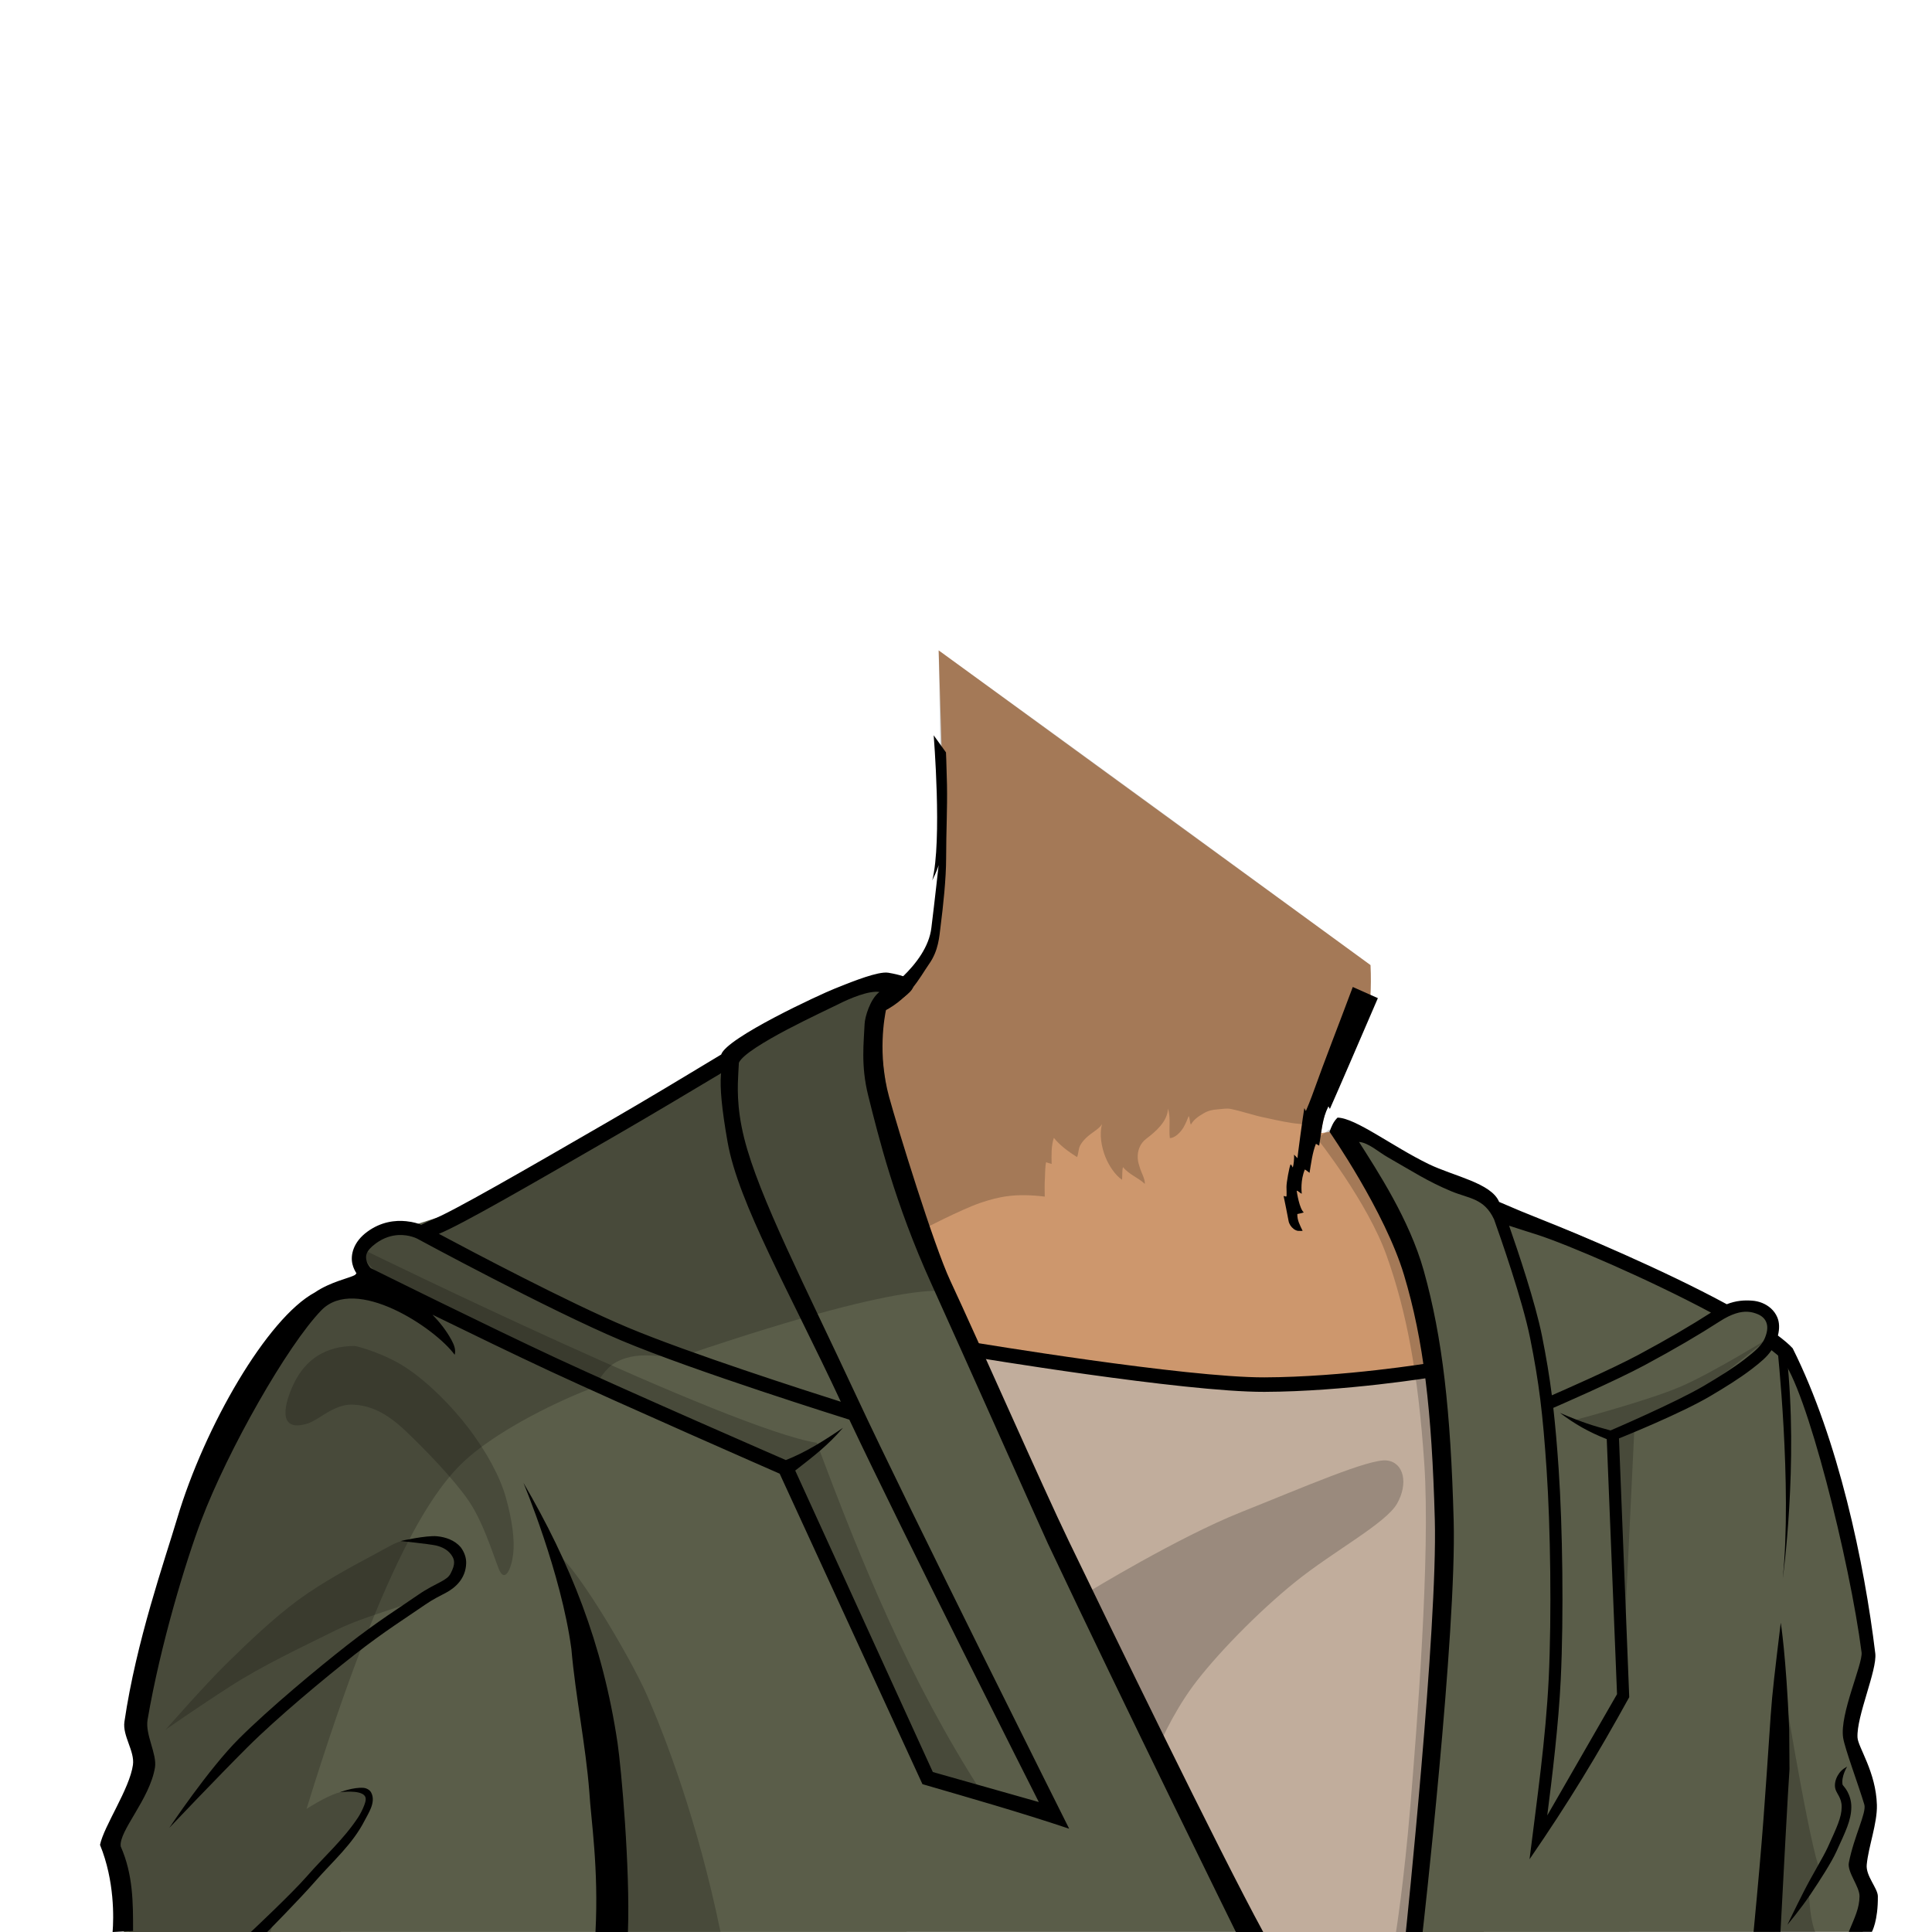 <?xml version="1.0" encoding="UTF-8" standalone="no"?>
<!-- Created with Inkscape (http://www.inkscape.org/) -->

<svg
   version="1.1"
   id="svg171226"
   width="400"
   height="400"
   viewBox="0 0 400 400"
   sodipodi:docname="insurrectionMaleLeatherJacket.svg"
   inkscape:version="1.3.1 (91b66b0, 2023-11-16)"
   xml:space="preserve"
   xmlns:inkscape="http://www.inkscape.org/namespaces/inkscape"
   xmlns:sodipodi="http://sodipodi.sourceforge.net/DTD/sodipodi-0.dtd"
   xmlns="http://www.w3.org/2000/svg"
   xmlns:svg="http://www.w3.org/2000/svg"><defs
     id="defs171230" /><sodipodi:namedview
     id="namedview171228"
     pagecolor="#ffffff"
     bordercolor="#666666"
     borderopacity="1.0"
     inkscape:showpageshadow="2"
     inkscape:pageopacity="0.0"
     inkscape:pagecheckerboard="0"
     inkscape:deskcolor="#d1d1d1"
     showgrid="false"
     inkscape:zoom="2.755"
     inkscape:cx="200"
     inkscape:cy="200"
     inkscape:window-width="2160"
     inkscape:window-height="1315"
     inkscape:window-x="2277"
     inkscape:window-y="25"
     inkscape:window-maximized="0"
     inkscape:current-layer="g11"><inkscape:page
       x="0"
       y="0"
       id="page171232"
       width="400"
       height="400"
       margin="0"
       bleed="0" /></sodipodi:namedview><g
     inkscape:groupmode="layer"
     id="layer1"
     inkscape:label="Caitian Neck"
     sodipodi:insensitive="true"
     style="display:none"><path
       id="path171974-7"
       style="display:inline;fill:#cd976d;fill-opacity:1;fill-rule:nonzero;stroke:none;stroke-width:1.333"
       d="m 202.779,134.84 0.279,39.656 -1.938,20.334 -1.037,3.611 c 0,0 -7.23,3.057 -19.391,9.396 -5.046,2.631 -0.408,13.401 0.082,19.09 5.175,11.786 12.487,63.745 23.36,65.157 l 63.831,12.136 29.432,-16.728 -5.986,-27.404 -15.291,-26.035 -2.68,0.547 c 0.033,-0.06 0.063,-0.12 0.096,-0.18 0.825,-1.498 1.686,-3.016 2.541,-4.529 l 14.451,-18.104 -6.811,-5.357 c 0.125,-2.062 0.15,-4.251 0.029,-6.619 z"
       sodipodi:nodetypes="ccccscccccccsccccc" /><path
       id="path1917"
       style="display:inline;opacity:0.2;fill:#000000;fill-opacity:1;fill-rule:nonzero;stroke:none;stroke-width:1.333"
       d="m 202.779,134.84 0.279,39.656 -1.936,20.332 -0.537,1.865 -3.59,3.951 c 0,0 -15.88,7.832 -16.416,7.939 l 2.348,19.055 7.618,27.143 c 0,0 8.681,-4.502 12.54,-5.781 3.682,-1.221 7.069,-2.008 13.219,-1.256 -0.027,-1.319 -0.048,-2.64 0.039,-3.957 0.069,-1.049 0.008,-2.161 0.248,-3.176 0.356,0.188 0.766,0.226 1.137,0.377 -0.035,-1.779 -0.102,-3.725 0.459,-5.414 1.281,1.607 3.081,2.898 4.809,3.992 0.323,-0.78 0.233,-1.673 0.674,-2.475 0.416,-0.757 1.002,-1.359 1.654,-1.914 0.928,-0.789 2.273,-1.496 2.852,-2.449 -0.616,2.143 -0.111,4.824 0.701,6.842 0.661,1.649 1.936,3.677 3.428,4.689 0.083,-0.833 -0.013,-1.83 0.193,-2.631 1.241,1.547 3.165,2.183 4.521,3.484 0.109,-0.881 -0.699,-2.317 -0.973,-3.176 -0.223,-0.701 -0.443,-1.361 -0.488,-2.096 -0.097,-1.585 0.466,-3.084 1.74,-4.055 1.959,-1.491 4.426,-3.58 4.52,-6.266 0.615,1.98 0.139,4.061 0.379,6.107 1.101,0.011 2.298,-1.301 2.818,-2.184 0.443,-0.753 0.776,-1.578 1.096,-2.385 0.273,0.552 0.185,1.269 0.447,1.785 0.623,-1.093 1.569,-1.704 2.574,-2.299 1.055,-0.625 1.848,-0.78 3.08,-0.873 0.796,-0.059 1.771,-0.242 2.564,-0.082 2.428,0.485 4.817,1.371 7.293,1.85 2.047,0.397 8.522,2.251 11.512,1.1 0.092,0.009 0.268,0.031 0.35,0.039 l 0.299,-0.375 c 0.218,-0.152 0.412,-0.323 0.555,-0.535 0,0 0.484,-0.723 0.664,-0.992 l 15.08,-18.891 -6.809,-5.355 c 0.125,-2.061 0.146,-4.254 0.025,-6.621 l -1.875,-1.506 c -0.107,-0.085 -0.213,-0.169 -0.318,-0.254 l -56.537,-45.369 c -2.576,-2.067 -5.151,-4.133 -7.729,-6.201 -1.225,-0.984 -2.477,-1.943 -3.705,-2.918 -0.133,-0.107 -0.242,-0.238 -0.369,-0.352 z"
       sodipodi:nodetypes="ccccccccscccccccccccccccccccccccccccccccccccccccc" /><path
       d="m 292.986,209.786 c -0.009,-0.004 -0.152,0.143 -0.161,0.153 -4.865,4.952 -8.335,11.599 -12.039,17.217 -0.896,1.361 -1.197,2.883 -2.203,4.207 -0.145,-0.297 -0.291,-0.595 -0.436,-0.892 -1.663,2.337 -2.883,4.795 -3.987,7.337 l -1.079,-0.564 c -0.909,1.661 -1.412,3.472 -1.457,5.243 -0.529,0.008 -1.044,-0.117 -1.471,-0.361 -0.483,1.175 -0.62,2.433 -0.392,3.596 0.032,0.164 0.071,0.339 -10e-4,0.504 -0.187,0.429 -0.848,0.407 -1.301,0.291 0.069,0.436 0.631,4.901 1.679,4.461 -0.499,0.199 -1.028,0.295 -1.541,0.376 -0.04,1.309 0.571,2.377 1.1,3.484 0.005,0.011 -0.915,0.015 -1.015,-0.007 -0.316,-0.068 -0.597,-0.204 -0.839,-0.389 -0.541,-0.416 -0.851,-1.043 -1.06,-1.664 -0.265,-0.789 -0.38,-1.635 -0.436,-2.479 -0.032,-0.465 -0.028,-0.879 -0.191,-1.308 -0.167,-0.439 -0.388,-0.888 -0.399,-1.375 0.205,0.013 0.391,0.164 0.596,0.079 0.053,-0.453 -0.225,-0.735 -0.229,-1.163 -0.008,-0.772 0.289,-1.587 0.408,-2.357 0.064,-0.411 0.145,-0.78 0.284,-1.177 0.175,-0.503 0.241,-1.075 0.464,-1.545 0.204,-0.012 0.271,0.145 0.38,0.261 0.173,-0.605 0.479,-1.469 0.897,-1.999 0.247,0.033 0.297,0.361 0.444,0.512 -0.063,-0.064 0.348,-1.189 0.383,-1.348 0.1,-0.453 0.171,-0.916 0.307,-1.365 0.224,-0.736 0.627,-1.471 0.991,-2.168 0.291,-0.557 0.688,-1.093 1.021,-1.633 0.328,-0.532 0.697,-1.033 1.017,-1.572 0.193,-0.325 0.355,-0.707 0.592,-1.009 0.081,0.211 0.241,0.408 0.316,0.616 0.263,-0.381 0.363,-0.855 0.584,-1.255 0.285,-0.517 0.501,-1.069 0.736,-1.601 0.449,-1.024 0.889,-2.053 1.465,-3.036 2.477,-4.232 4.961,-8.46 7.448,-12.688 1.157,-1.969 2.316,-3.937 3.476,-5.905 0,0 5.647,2.523 5.648,2.524"
       style="display:inline;fill:#000000;fill-opacity:1;fill-rule:nonzero;stroke:none;stroke-width:1.333"
       id="path1927" /><path
       id="path2083"
       style="display:inline;fill:#000000;fill-opacity:1;fill-rule:nonzero;stroke:none;stroke-width:1.333"
       d="m 201.928,154.775 c 0,0 0.879,21.436 -1.197,29.678 0,0 1,-1.991 1.316,-3.162 0,0 -0.949,7.346 -1.908,12.828 -0.189,0.63 -0.378,1.259 -0.568,1.889 -0.11,0.362 -0.408,0.938 -0.631,1.479 -6.166,4.612 -11.834,7.013 -18.533,9.775 l 1.418,2.645 c 6.366,-2.701 14.31,-7.253 16.679,-9.049 2.752,-2.086 3.203,-5.922 3.362,-8.054 0.175,-2.344 0.353,-5.203 0.885,-7.295 0.532,-2.092 0.709,-0.383 1.031,-4.994 0.333,-4.751 0.615,-6.858 0.736,-8.561 0.123,-1.701 0.253,-3.147 0.166,-6.988 -0.108,-4.689 -0.209,-6.65 -0.209,-6.65 z"
       sodipodi:nodetypes="ccccccccscsccccc" /></g><g
     inkscape:groupmode="layer"
     id="g11"
     inkscape:label="Caitian Straightened Neck"
     style="display:inline"><path
       id="path3"
       style="display:inline;fill:#cd976d;fill-opacity:1;fill-rule:nonzero;stroke:none;stroke-width:1.333"
       d="m 194.34,134.658 1.096,36.481 -1.575,20.697 -0.856,3.793 c 0,0 -0.152,5.87 -12.313,12.21 -5.046,2.631 -0.408,13.401 0.082,19.09 5.175,11.786 12.487,63.745 23.36,65.157 l 63.831,12.136 29.432,-16.728 -5.986,-27.404 -15.609,-25.808 -2.362,0.32 c 0.033,-0.06 0.085,-0.113 0.096,-0.18 0.349,-2.088 0.734,-4.422 1.588,-5.936 l 9.574,-21.211 -0.98,-0.843 c 0.125,-2.062 0.15,-4.251 0.029,-6.619 z"
       sodipodi:nodetypes="ccccscccccccsccccc" /><path
       id="path6"
       style="display:inline;opacity:0.2;fill:#000000;fill-opacity:1;fill-rule:nonzero;stroke:none;stroke-width:1.333"
       d="m 194.34,134.658 0.733,41.109 -1.936,20.332 -0.537,1.865 -0.323,0.684 c 0,0 -11.161,9.829 -11.697,9.936 l 2.348,19.055 7.618,27.143 c 0,0 8.681,-4.502 12.54,-5.781 3.682,-1.221 7.069,-2.008 13.219,-1.256 -0.027,-1.319 -0.048,-2.64 0.039,-3.957 0.069,-1.049 0.008,-2.161 0.248,-3.176 0.356,0.188 0.766,0.226 1.137,0.377 -0.035,-1.779 -0.102,-3.725 0.459,-5.414 1.281,1.607 3.081,2.898 4.809,3.992 0.323,-0.78 0.233,-1.673 0.674,-2.475 0.416,-0.757 1.002,-1.359 1.654,-1.914 0.928,-0.789 2.273,-1.496 2.852,-2.449 -0.616,2.143 -0.111,4.824 0.701,6.842 0.661,1.649 1.936,3.677 3.428,4.689 0.083,-0.833 -0.013,-1.83 0.193,-2.631 1.241,1.547 3.165,2.183 4.521,3.484 0.109,-0.881 -0.699,-2.317 -0.973,-3.176 -0.223,-0.701 -0.443,-1.361 -0.488,-2.096 -0.097,-1.585 0.466,-3.084 1.74,-4.055 1.959,-1.491 4.426,-3.58 4.52,-6.266 0.615,1.98 0.139,4.061 0.379,6.107 1.101,0.011 2.298,-1.301 2.818,-2.184 0.443,-0.753 0.776,-1.578 1.096,-2.385 0.273,0.552 0.185,1.269 0.447,1.785 0.623,-1.093 1.569,-1.704 2.574,-2.299 1.055,-0.625 1.848,-0.78 3.08,-0.873 0.796,-0.059 1.771,-0.242 2.564,-0.082 2.428,0.485 4.817,1.371 7.293,1.85 2.047,0.397 8.318,2.093 11.308,0.941 0.257,-0.615 0.264,-1.102 0.659,-1.484 3.952,-7.675 7.087,-15.795 10.594,-23.705 l -0.91,-0.762 c 0.125,-2.061 0.146,-4.254 0.025,-6.621 C 253.16,177.448 224.134,156.204 194.34,134.658 Z"
       sodipodi:nodetypes="ccccccccsccccccccccccccccccccccccccccccc" /><path
       d="m 275.041,229.052 c -1.322,2.632 -1.363,4.921 -1.923,8.144 l -0.67,-0.383 c -0.728,1.82 -1.004,4.085 -1.321,6.014 -0.439,-0.31 -0.545,-0.458 -0.972,-0.702 -0.936,2.277 -0.676,4.524 -0.643,5.03 -0.368,-0.138 -0.598,-0.523 -1.052,-0.639 0.069,0.436 0.54,3.654 1.474,4.507 -0.499,0.131 -0.824,0.249 -1.337,0.331 -0.04,1.309 0.571,2.377 1.1,3.484 0.005,0.011 -0.915,0.015 -1.015,-0.007 -0.316,-0.068 -0.597,-0.204 -0.839,-0.389 -0.541,-0.416 -0.944,-1.019 -1.06,-1.664 -0.314,-1.741 -0.683,-3.445 -1.025,-5.161 0.205,0.013 0.391,0.164 0.596,0.079 0.053,-0.453 0.002,-1.529 -0.002,-1.957 -0.01,-0.921 0.58,-4.103 0.838,-4.649 0.204,-0.012 0.361,0.508 0.471,0.624 0.173,-0.605 0.32,-1.764 0.262,-2.657 0.224,0.237 0.57,0.588 0.716,0.739 -0.063,-0.064 1.177,-9.159 1.408,-10.379 0.081,0.211 0.241,0.408 0.316,0.616 0.414,-0.984 0.893,-2.118 1.254,-3.122 3.051,-8.491 5.359,-14.233 8.462,-22.566 0,0 5.034,2.239 5.194,2.309 -3.455,8.018 -8.163,18.954 -9.932,22.928 -0.127,-0.173 -0.157,-0.232 -0.302,-0.529 z"
       style="display:inline;fill:#000000;fill-opacity:1;fill-rule:nonzero;stroke:none;stroke-width:1.333"
       id="path7"
       sodipodi:nodetypes="ccccccccccccscccccccccscccc" /><path
       id="path11"
       style="display:inline;fill:#000000;fill-opacity:1;fill-rule:nonzero;stroke:none;stroke-width:1.333"
       d="m 193.307,152.235 c 0,0 1.786,21.799 -0.29,30.041 0,0 1,-1.991 1.316,-3.162 0,0 -0.794,7.267 -1.5,12.964 -0.909,7.796 -10.742,14.149 -12.428,15.184 l 1.418,2.645 c 6.366,-2.701 8.604,-7.594 10.52,-10.298 1.996,-2.818 2.127,-5.729 2.398,-7.849 0.53,-4.151 1.14,-9.768 1.145,-14.104 0.006,-5.674 0.269,-10.151 0.176,-15.231 -0.108,-4.689 -0.209,-6.65 -0.209,-6.65 z"
       sodipodi:nodetypes="cccsccsssccc" /></g><g
     inkscape:groupmode="layer"
     id="layer3"
     inkscape:label="Neck"
     style="display:none"
     sodipodi:insensitive="true"><path
       d="m 213.633,151.294 -13.549,47.147 c 0,0 -7.229,3.057 -19.39,9.397 -5.046,2.631 -0.409,13.401 0.081,19.09 5.175,11.786 11.82,61.074 22.694,62.486 l 64.831,20.651 31.604,-20.236 -8.492,-29.741 -15.291,-26.035 -4.019,0.821 18.428,-23.087 z"
       style="display:inline;fill:#cd976d;fill-opacity:1;fill-rule:nonzero;stroke:none;stroke-width:1.333"
       id="path171974"
       sodipodi:nodetypes="ccsccccccccc" /><path
       id="path171984"
       style="display:inline;opacity:0.2;fill:#000000;fill-opacity:1;fill-rule:nonzero;stroke:none;stroke-width:1.333"
       d="m 213.633,151.295 -13.047,45.398 -3.59,3.951 c 0,0 -15.88,7.832 -16.416,7.939 l 2.348,19.055 6.449,21.717 c 0,0 7.35,-7.859 13.52,-11.266 8.466,-4.674 20.232,-8.183 25.204,-8.402 12.794,-0.563 24.27,-1.825 30.36,0.002 6.339,1.901 13.099,2.665 15.471,2.891 L 290.529,211.787 Z"
       sodipodi:nodetypes="ccccccsscccc" /><path
       id="path171994"
       style="display:inline;fill:#000000;fill-opacity:1;fill-rule:nonzero;stroke:none;stroke-width:1.333"
       d="m 211.645,149.529 c -1.011,4.997 -6.2,23.824 -7.369,28.787 -0.956,4.064 -1.958,8.119 -3.072,12.143 -0.516,1.859 -1.074,3.702 -1.633,5.549 -0.11,0.362 -0.408,0.938 -0.631,1.479 -6.166,4.612 -11.834,7.013 -18.533,9.775 l 1.418,2.645 c 7.032,-2.984 15.811,-7.162 18.683,-10.106 3.087,-3.587 4.544,-13.031 6.419,-19.762 1.251,-4.492 7.062,-22.686 8.553,-27.104 z"
       sodipodi:nodetypes="ccccccccscc" /><path
       d="m 293.276,213.319 c -2.837,2.044 -16.283,19.912 -18.592,22.531 -1.879,2.131 -4.417,10.851 -7.529,10.948 -2.104,0.065 -1.741,-3.725 -1.193,-5.332 0.263,-0.769 21.288,-30.909 21.288,-30.909 0,0 6.027,2.763 6.027,2.763"
       style="display:inline;fill:#000000;fill-opacity:1;fill-rule:nonzero;stroke:none;stroke-width:1.333"
       id="path171998" /></g><g
     id="g171234"
     inkscape:groupmode="layer"
     inkscape:label="Page 1"
     style="display:inline"
     sodipodi:insensitive="true"><path
       style="fill:#c1ad9c;fill-opacity:1;stroke:none;stroke-width:1px;stroke-linecap:butt;stroke-linejoin:miter;stroke-opacity:1"
       d="m 200.429,278.541 37.983,6.223 22.747,1.931 19.099,-1.502 15.665,-1.931 1.931,20.815 0.215,22.961 L 294.635,377.897 291.631,400 H 258.584 L 233.262,348.927 208.584,297.425 Z"
       id="path5"
       sodipodi:nodetypes="ccccccccccccc" /><path
       id="path171958"
       style="fill:#5a5d49;fill-opacity:1;fill-rule:nonzero;stroke:none;stroke-width:1.333"
       d="m 183.661,204.625 -3.125,0.138 -6.126,2.21 -40.914,21.154 -38.588,22.549 -14.109,4.541 -6.675,4.509 1.757,3.914 -9.03,6.18 c -11.835,12.451 -19.196,25.304 -24.971,40.912 l -13.467,45.029 1.715,10.135 -6.826,16.09 2.361,18.014 233.441,-0.021 -0.148,-4.279 -0.619,3.666 c -14.41,-22.209 -8.963,-19.309 -22.301,-43.953 0,0 -31.364,-68.11 -43.914,-97.928 -9.425,-22.393 -10.574,-50.807 -10.574,-50.807 z m 93.158,28.885 3.783,5.736 2.66,4.715 c 0,0 5.485,10.111 6.905,14.085 1.42,3.976 3.756,9.877 4.521,15.063 3.431,23.267 3.339,46.209 2.736,69.329 C 296.923,361.699 292.141,400 292.141,400 l 93.548,-0.033 -0.672,-16.17 2.131,-9.971 -4.352,-14.629 4.34,-16.879 c -1.525,-11.003 -8.987,-43.958 -12,-51.285 -2.948,-7.168 -3.909,-10.6 -8.074,-14.084 -1.167,-0.977 0.874,-4.012 -1.904,-5.924 -2.778,-1.912 -5.261,1.262 -7.151,0.205 -11.011,-6.154 -31.938,-16.944 -40.865,-18.927 -10.461,-2.325 -26.815,-12.735 -37.039,-17.078 z"
       sodipodi:nodetypes="ccccccccccccccccccsccccccssccccccsszsccc" /><path
       d="m 367.954,278.712 c 0,0 3.129,28.845 1.144,48.113 0,0 3.301,-23.672 0.824,-46.241 z"
       style="fill:#000000;fill-opacity:1;fill-rule:nonzero;stroke:none;stroke-width:1.333"
       id="path172006" /><path
       id="path172010"
       style="fill:#000000;fill-opacity:1;fill-rule:nonzero;stroke:none;stroke-width:1.333"
       d="m 182.9,201.383 c -2.717,0.262 -7.757,2.384 -10.125,3.318 -2.867,1.131 -22.344,10.129 -23.462,13.629 -7.192,4.348 -15.284,9.223 -23.279,13.848 -16.791,9.712 -32.651,18.886 -36.656,20.389 -0.763,0.286 -1.439,0.676 -2.158,1.018 -0.573,-0.235 -1.552,-0.586 -3.131,-0.748 -2.224,-0.228 -5.168,0.072 -8.045,2.178 -2.89,2.116 -3.532,4.818 -3.072,6.717 0.187,0.774 0.511,1.39 0.828,1.895 -0.077,0.096 -0.255,0.275 -0.301,0.344 -1.077,0.637 -5.048,1.384 -8.318,3.619 -9.856,5.313 -22.83,27.761 -28.479,46.727 -2.605,8.747 -8.506,25.511 -10.941,42.156 -0.429,2.931 2.16,6.065 1.764,8.928 -0.69,4.989 -6.021,12.658 -6.816,16.562 3.047,7.458 2.834,15.177 2.605,18.039 l 4.236,-0.215 c 0.008,-5.832 0.016,-11.664 -2.551,-17.496 -0.46,-3.156 6.001,-9.745 7.086,-16.355 0.455,-2.771 -2.054,-6.81 -1.531,-9.875 2.646,-15.531 7.941,-32.902 11.121,-41.289 5.508,-14.529 17.764,-36.146 24.85,-43.482 7.085,-7.337 23.557,3.639 27.609,9.201 0.307,-1.035 -0.155,-2.13 -0.67,-3.078 -1.057,-1.946 -2.417,-3.654 -3.926,-5.221 7.791,3.81 17.21,8.376 24.312,11.682 14.347,6.678 46.859,20.924 47.576,21.238 l 29.559,64.279 c 9.968,2.906 19.984,5.747 30.379,9.227 0,0 -33.245,-66.353 -43.961,-89.379 -10.755,-23.111 -20.283,-41.449 -23.322,-53.574 -1.664,-6.638 -1.332,-11.149 -1.221,-13.502 0.047,-0.994 0.088,-1.619 0.121,-2.139 1.503,-3.324 18.271,-10.93 20.559,-12.098 2.325,-1.187 6.356,-2.891 8.539,-2.549 -1.943,1.455 -3.016,5.251 -3.07,6.617 -0.147,3.679 -0.82,8.583 0.744,14.824 2.115,8.441 5.484,22.232 13.043,38.898 6.589,14.528 23.026,51.454 24.176,53.893 C 232.661,352.877 255.875,400 255.875,400 h 5.658 c -9.214,-16.891 -32.038,-63.924 -40.238,-80.908 -5.448,-11.284 -18.874,-41.802 -24.545,-53.928 -3.427,-7.329 -10.903,-31.58 -12.689,-38.129 -2.397,-8.786 -0.936,-16.44 -0.596,-18.096 3.405,-2.435 10.619,-5.819 0.443,-7.547 -0.279,-0.047 -0.62,-0.047 -1.008,-0.01 z m -33.604,20.82 c -0.02,0.135 -0.01,0.205 -0.037,0.354 -0.203,2.635 0.129,6.807 1.379,13.885 2.24,12.689 12.78,30.923 23.445,53.777 -6.974,-2.212 -31.53,-10.086 -44.211,-15.422 -12.275,-5.165 -32.309,-15.763 -39.01,-19.346 4.546,-1.806 19.451,-10.419 36.801,-20.455 7.363,-4.259 14.625,-8.61 21.633,-12.793 z m 127.629,9.188 c -0.875,0.857 -1.232,1.789 -1.668,2.926 0,0 11.483,16.506 15.438,29.678 4.038,13.449 5.751,28.009 6.367,50.643 0.607,22.295 -6,85.363 -6,85.363 h 3.482 c 0,0 7.053,-62.048 6.424,-85.15 -0.62,-22.762 -2.307,-37.899 -6.202,-51.805 -2.956,-10.554 -9.621,-20.66 -13.395,-26.62 1.942,0.144 4.052,2.085 5.827,3.098 5.072,2.897 8.466,5.128 13.352,7.145 3.611,1.49 6.749,1.415 8.783,5.793 1.23,3.449 5.898,16.746 7.469,24.607 1.841,9.213 2.62,15.52 3.412,27.307 0.79,11.745 1.062,29.953 0.428,43.205 -0.623,12.519 -2.427,24.927 -3.967,37.354 8.192,-11.899 14.072,-21.648 20.641,-33.551 l -2.125,-53.572 c 1.322,-0.533 12.869,-5.206 18.879,-8.752 3.086,-1.821 6.116,-3.698 8.611,-5.615 1.88,-1.444 3.172,-2.526 4.094,-3.904 0.74,0.595 1.541,1.206 2.02,1.732 5.132,5.649 14.216,42.092 16.625,60.832 0.283,2.39 -4.568,12.788 -3.82,17.662 0.349,2.274 3.214,9.89 4.387,13.842 0.5,1.684 -2.131,6.552 -3.199,12.027 -0.383,1.961 2.235,4.966 2.207,6.965 -0.034,2.442 -0.92,4.219 -2.227,7.367 h 4.791 c 0,0 1.288,-2.29 1.23,-7.375 -0.019,-1.655 -2.522,-4.198 -2.303,-6.52 0.354,-3.757 2.208,-8.594 2.105,-12.367 -0.187,-6.871 -3.905,-11.948 -4.014,-13.971 -0.236,-4.393 4.098,-13.959 3.68,-17.416 -2.271,-18.766 -7.633,-44.245 -17.1,-63.166 -0.748,-0.823 -1.833,-1.721 -3.059,-2.646 0.358,-1.413 0.326,-2.697 -0.127,-3.771 -0.615,-1.459 -1.824,-2.437 -3.119,-2.967 -0.657,-0.269 -1.373,-0.435 -2.145,-0.486 -1.601,-0.107 -3.246,-0.018 -5.201,0.744 -13.176,-7.155 -31.166,-14.706 -38.215,-17.484 -3.042,-1.199 -5.985,-2.416 -8.912,-3.697 -1.615,-3.931 -9.404,-5.317 -14.586,-7.836 -7.589,-3.688 -15.123,-9.557 -18.867,-9.617 z m 35.518,22.379 c 2.008,0.667 4.149,1.323 5.848,1.871 6.278,2.025 23.137,9.254 35.951,16.121 -4.101,2.627 -8.859,5.428 -14.92,8.682 -5.67,3.044 -16.193,7.639 -18.027,8.438 -0.52,-4.051 -1.155,-7.861 -2.043,-12.303 -1.367,-6.838 -4.907,-17.364 -6.809,-22.809 z m -229.951,1.936 c 2.307,-0.121 3.939,0.775 3.939,0.775 0.038,0.021 27.185,14.731 42.279,21.082 14.891,6.266 46.201,16.072 47.137,16.365 11.475,24.281 37.733,76.212 39.227,79.164 l -21.939,-6.213 -28.492,-62.416 c 3.801,-2.949 6.843,-5.29 9.885,-8.846 -4.068,2.782 -7.834,5.108 -11.826,6.676 0,0 -33.173,-14.435 -47.584,-21.143 -14.303,-6.657 -38,-18.415 -38.387,-18.607 -0.082,-0.088 -0.633,-0.659 -0.842,-1.52 -0.224,-0.924 -0.275,-1.976 1.93,-3.59 1.663,-1.218 3.29,-1.656 4.674,-1.729 z m 279.293,15.877 c 0.838,0.037 1.524,0.254 2.119,0.498 0.814,0.333 1.446,0.875 1.762,1.625 0.316,0.75 0.38,1.802 -0.293,3.381 -0.608,1.425 -1.872,2.574 -4.217,4.375 -2.344,1.801 -5.304,3.644 -8.357,5.445 -5.922,3.494 -19.359,9.252 -19.359,9.252 -3.706,-0.999 -5.91,-1.676 -10.475,-3.641 3.125,2.35 5.928,3.949 9.697,5.441 l 2.127,52.803 -14.447,25.109 c 1,-7.771 2.356,-18.992 2.795,-28.172 0.641,-13.395 0.369,-31.614 -0.43,-43.492 -0.338,-5.024 -0.693,-9.001 -1.113,-12.723 0.832,-0.36 12.711,-5.509 18.912,-8.838 6.321,-3.393 11.278,-6.317 15.537,-9.064 2.524,-1.628 4.345,-2.062 5.742,-2 z M 108.375,307.012 c 0,0 7.842,18.711 9.93,34.447 0.863,9.886 2.94,19.696 3.713,29.561 0.34,5.801 1.955,15.71 1.27,28.98 h 6.717 c 0.49,-13.112 -1.392,-34.062 -2.146,-39.131 -3.07,-20.616 -9.866,-37.375 -19.482,-53.857 z m 260.311,28.955 c -1.2,9.905 -1.756,14.415 -2.084,19.205 -1.302,18.992 -1.553,23.933 -3.543,44.795 h 5.574 c 0.484,-9.216 1.593,-30.139 1.863,-33.656 l -0.062,-8.328 c -0.649,-15.305 -1.748,-22.016 -1.748,-22.016 z"
       sodipodi:nodetypes="csccccssscccsssccccsssscccscccssscsccccsccssscssccscsccccccsccsscsscssccccsscccssssccsssssccssscscsccccscscscsccccccscssssscssscccccsscsssccsccsccsccccccc" /><path
       id="path172176"
       style="display:inline;opacity:0.2;fill:#000000;fill-opacity:1;fill-rule:nonzero;stroke:none;stroke-width:1.333"
       d="m 183.282,204.245 -8.872,2.727 -40.699,22.013 -38.481,22.334 -7.557,3.124 -6.337,-0.084 -6.358,4.072 1.333,4.564 -9.889,5.752 c 0,0 -8.253,9.712 -10.305,12.707 -8.39,12.246 -15.523,32.389 -15.523,32.389 l -11.904,42.314 0.891,10.191 -6.471,15.006 4.094,10.271 L 26.678,400 H 56 c 0.358,-1.285 0.693,-2.413 1.047,-3.664 0.912,-0.959 1.815,-1.912 2.891,-3.027 3.053,-3.168 9.868,-8.99 12.441,-12.746 2.573,-3.756 5.043,-6.472 3.945,-8.648 -1.097,-2.177 -1.63,-1.548 -5.006,-1.062 -2.092,0.301 -4.856,1.792 -7.846,3.646 17.148,-55.505 27.711,-67.729 33.633,-72.865 6.739,-5.845 18.617,-11.752 26.289,-14.541 0.262,-1.047 2.034,-3.929 4.187,-5.081 5.331,-2.853 10.772,-0.236 14.332,-1.445 50.34,-17.102 55.186,-12.845 55.186,-12.845 0,0 -17.909,-32.633 -14.335,-62.181 z"
       sodipodi:nodetypes="cccccccccsccccccccsssscscssccc" /><path
       d="m 114.85,321.586 c -3.167,-0.534 6.733,16.926 9.956,28.942 l 0.446,7.589 c 0,0 2.16,18.548 4.041,41.884 h 19.882 c -4.754,-23.123 -11.512,-40.55 -15.176,-48.926 -3.664,-8.376 -15.981,-28.954 -19.148,-29.488 z"
       style="opacity:0.2;fill:#000000;fill-opacity:1;fill-rule:nonzero;stroke:none;stroke-width:1.333"
       id="path172192"
       sodipodi:nodetypes="zcccczz" /><path
       style="opacity:0.2;fill:#000000;fill-opacity:1;stroke:none;stroke-width:0.912px;stroke-linecap:butt;stroke-linejoin:miter;stroke-opacity:1"
       d="m 368.954,347.111 c 0,0 4.955,30.859 7.5,39.154 0.469,1.529 -1.951,4.431 -1.909,5.758 0.184,5.748 1.276,7.977 1.276,7.977 H 366.379 Z"
       id="path2"
       sodipodi:nodetypes="cssccc" /><path
       style="color:#000000;fill:#000000;-inkscape-stroke:none"
       d="m 380.811,367.088 c -0.531,0.728 -0.899,1.609 -0.91,2.535 -0.012,0.986 0.49,1.596 0.812,2.221 0.322,0.625 0.592,1.268 0.584,2.291 -0.017,2.149 -1.004,4.2 -2.914,8.391 -0.881,1.933 -3.218,5.737 -4.873,8.99 -1.925,3.782 -3.446,6.982 -3.446,6.982 0,0 2.733,-3.239 4.784,-6.298 2.051,-3.059 4.329,-6.597 5.354,-8.844 1.9,-4.17 3.074,-6.475 3.096,-9.205 0.011,-1.416 -0.423,-2.479 -0.807,-3.223 -0.383,-0.744 -0.987,-1.323 -1.007,-1.433 -0.315,-1.688 0.935,-3.72 0.935,-3.72 0,0 -0.969,0.439 -1.607,1.314 z"
       id="path1"
       sodipodi:nodetypes="sssssscssssscs" /><path
       style="fill:none;stroke:#000000;stroke-width:3;stroke-linecap:butt;stroke-linejoin:miter;stroke-dasharray:none;stroke-opacity:1"
       d="m 201.288,279.399 c 0,0 43.974,7.328 60.498,7.27 16.524,-0.058 34.352,-2.978 34.352,-2.978"
       id="path4"
       sodipodi:nodetypes="czc" /><path
       style="fill:#000000;fill-opacity:0.2;stroke:none;stroke-width:1px;stroke-linecap:butt;stroke-linejoin:miter;stroke-opacity:1"
       d="m 34.293,358.106 c 0,0 8.019,-9.167 12.594,-13.657 4.576,-4.49 9.821,-9.495 14.87,-13.201 5.049,-3.706 11.412,-7.102 15.174,-9.104 3.762,-2.002 4.764,-2.812 7.132,-3.338 2.367,-0.527 5.614,-0.303 6.677,0 1.062,0.303 3.605,2.474 3.945,4.249 0.34,1.775 1.508,1.076 -1.821,4.704 -3.329,3.628 -15.578,5.92 -23.216,9.711 -7.639,3.792 -15.178,7.296 -22.002,11.684 -6.824,4.388 -13.353,8.953 -13.353,8.953 z"
       id="path8"
       sodipodi:nodetypes="czzzzzzzzzc" /><path
       style="fill:#000000;fill-opacity:0.2;stroke:none;stroke-width:1px;stroke-linecap:butt;stroke-linejoin:miter;stroke-opacity:1"
       d="m 225.322,329.614 c 0,0 18.565,-11.331 31.551,-16.508 12.987,-5.177 26.704,-11.171 30.273,-10.73 3.569,0.441 4.438,4.832 2.098,8.935 -2.34,4.102 -13.1,9.797 -21.004,16.157 -7.904,6.36 -16.768,15.528 -21.234,21.585 -4.466,6.057 -7.27,12.85 -7.27,12.85 z"
       id="path9"
       sodipodi:nodetypes="czzzzzcc" /><path
       style="color:#000000;fill:#000000;fill-opacity:0.2;-inkscape-stroke:none"
       d="m 275.272,233.833 -2.585,1.861 c 0,0 10.458,13.147 14.438,24.38 4.043,11.408 6.465,23.903 7.764,43.016 1.287,18.943 -1.557,54.807 -2.895,70.84 C 290.662,389.894 289.029,400 289.029,400 h 2.461 c 0,0 1.657,-9.805 2.997,-25.862 1.334,-15.989 4.219,-51.774 2.897,-71.219 -1.31,-19.275 -3.778,-32.047 -7.901,-43.68 -4.185,-11.809 -14.211,-25.407 -14.211,-25.407 z"
       id="path10"
       sodipodi:nodetypes="ccsssccsssc" /><path
       id="path12"
       style="fill:#000000;fill-opacity:0.2;stroke:none;stroke-width:1px;stroke-linecap:butt;stroke-linejoin:miter;stroke-opacity:1"
       d="m 366.523,276.824 c 0,0 -11.905,7.402 -18.67,10.301 -6.765,2.899 -21.781,6.867 -21.781,6.867 l 7.404,3.434 0.15,-0.074 2.316,49.107 2.469,-51.287 -0.918,0.244 14.867,-7.434 z" /><path
       style="fill:#000000;fill-opacity:0.2;stroke:none;stroke-width:1px;stroke-linecap:butt;stroke-linejoin:miter;stroke-opacity:1"
       d="m 161.803,302.575 -23.458,-9.021 c -6.356,-3.364 -38.331,-17.084 -54.841,-26.243 -8.372,-4.644 -9.346,-9.13 -7.964,-8.441 1.625,0.809 75.853,37.082 93.558,39.843 9.43,25.215 19.164,49.064 34.209,72.459 l -11.462,-3.36 z"
       id="path16"
       sodipodi:nodetypes="ccsscccc" /><path
       style="fill:#000000;fill-opacity:0.2;stroke:none;stroke-width:1px;stroke-linecap:butt;stroke-linejoin:miter;stroke-opacity:1"
       d="m 60.813,286.498 c 2.476,-5.163 6.715,-7.817 12.598,-7.831 0.46,-10e-4 6.242,1.558 10.751,4.559 4.508,3.001 9.441,7.939 12.989,12.644 3.548,4.704 6.376,9.797 7.624,14.314 1.249,4.517 1.829,8.584 1.471,11.594 -0.36,3.024 -1.748,6.182 -2.997,3.007 -1.249,-3.175 -3.259,-9.835 -6.393,-14.313 -3.133,-4.478 -8.77,-10.292 -12.809,-14.142 -4.04,-3.85 -7.412,-5.41 -11.149,-5.517 -3.737,-0.108 -6.944,3.213 -9.195,3.908 -6.639,2.051 -4.649,-4.551 -2.889,-8.222 z"
       id="path35762"
       sodipodi:nodetypes="sszzzszzzsss" /><path
       id="path17"
       style="color:#000000;fill:#000000;-inkscape-stroke:none"
       d="m 70.393,371.063 c 0,0 4.149,-0.573 5.122,0.755 0.343,0.468 0.209,1.136 -0.102,1.939 -0.311,0.803 -0.759,1.737 -1.275,2.52 -3.062,4.642 -7.038,8.098 -10.556,12.139 C 60.395,392.077 51.931,400 51.931,400 h 3.387 c 0,0 6.789,-6.865 10.041,-10.6 3.422,-3.931 7.629,-7.559 10.117,-12.441 0.382,-0.749 0.953,-1.668 1.336,-2.658 0.383,-0.99 0.595,-2.149 0.02,-3.201 -0.302,-0.553 -0.99,-0.891 -1.55,-0.94 -2.089,-0.182 -4.889,0.903 -4.889,0.903 z M 82.937,319.055 c 0,0 5.758,0.588 7.333,0.922 1.238,0.3 2.338,0.834 3.105,1.845 0.763,1.037 0.989,1.93 -0.098,3.984 -0.375,0.709 -0.961,1.125 -2.102,1.738 -1.14,0.614 -2.737,1.355 -4.639,2.676 -3.58,2.486 -8.365,5.458 -14.625,10.361 -6.241,4.888 -16.102,13.08 -22.416,19.369 -6.347,6.323 -14.444,18.487 -14.444,18.487 0,0 10.083,-10.614 16.208,-16.716 6.159,-6.135 16.014,-14.332 22.193,-19.172 6.16,-4.824 10.841,-7.729 14.51,-10.277 1.723,-1.197 3.151,-1.856 4.398,-2.527 1.843,-0.992 4.065,-2.854 4.156,-6.094 0.032,-1.141 -0.369,-2.279 -1.129,-3.312 -1.218,-1.43 -3.081,-2.095 -4.869,-2.271 -2.291,-0.226 -7.582,0.987 -7.582,0.987 z" /></g><g
     inkscape:groupmode="layer"
     id="layer2"
     inkscape:label="Bolian Ridge"
     style="display:none"><path
       style="display:inline;fill:none;stroke:#000000;stroke-width:0.8;stroke-linecap:butt;stroke-linejoin:miter;stroke-dasharray:none;stroke-opacity:1"
       d="m 260.12,248.623 23.292,-42.735"
       id="path1746"
       sodipodi:nodetypes="cc" /><path
       style="color:#000000;display:inline;fill:#000000;fill-opacity:0.2;-inkscape-stroke:none"
       d="m 280.57,203.944 -23.462,43.159 1.79,0.838 23.124,-42.82 z"
       id="path1748"
       sodipodi:nodetypes="ccccc" /></g></svg>
